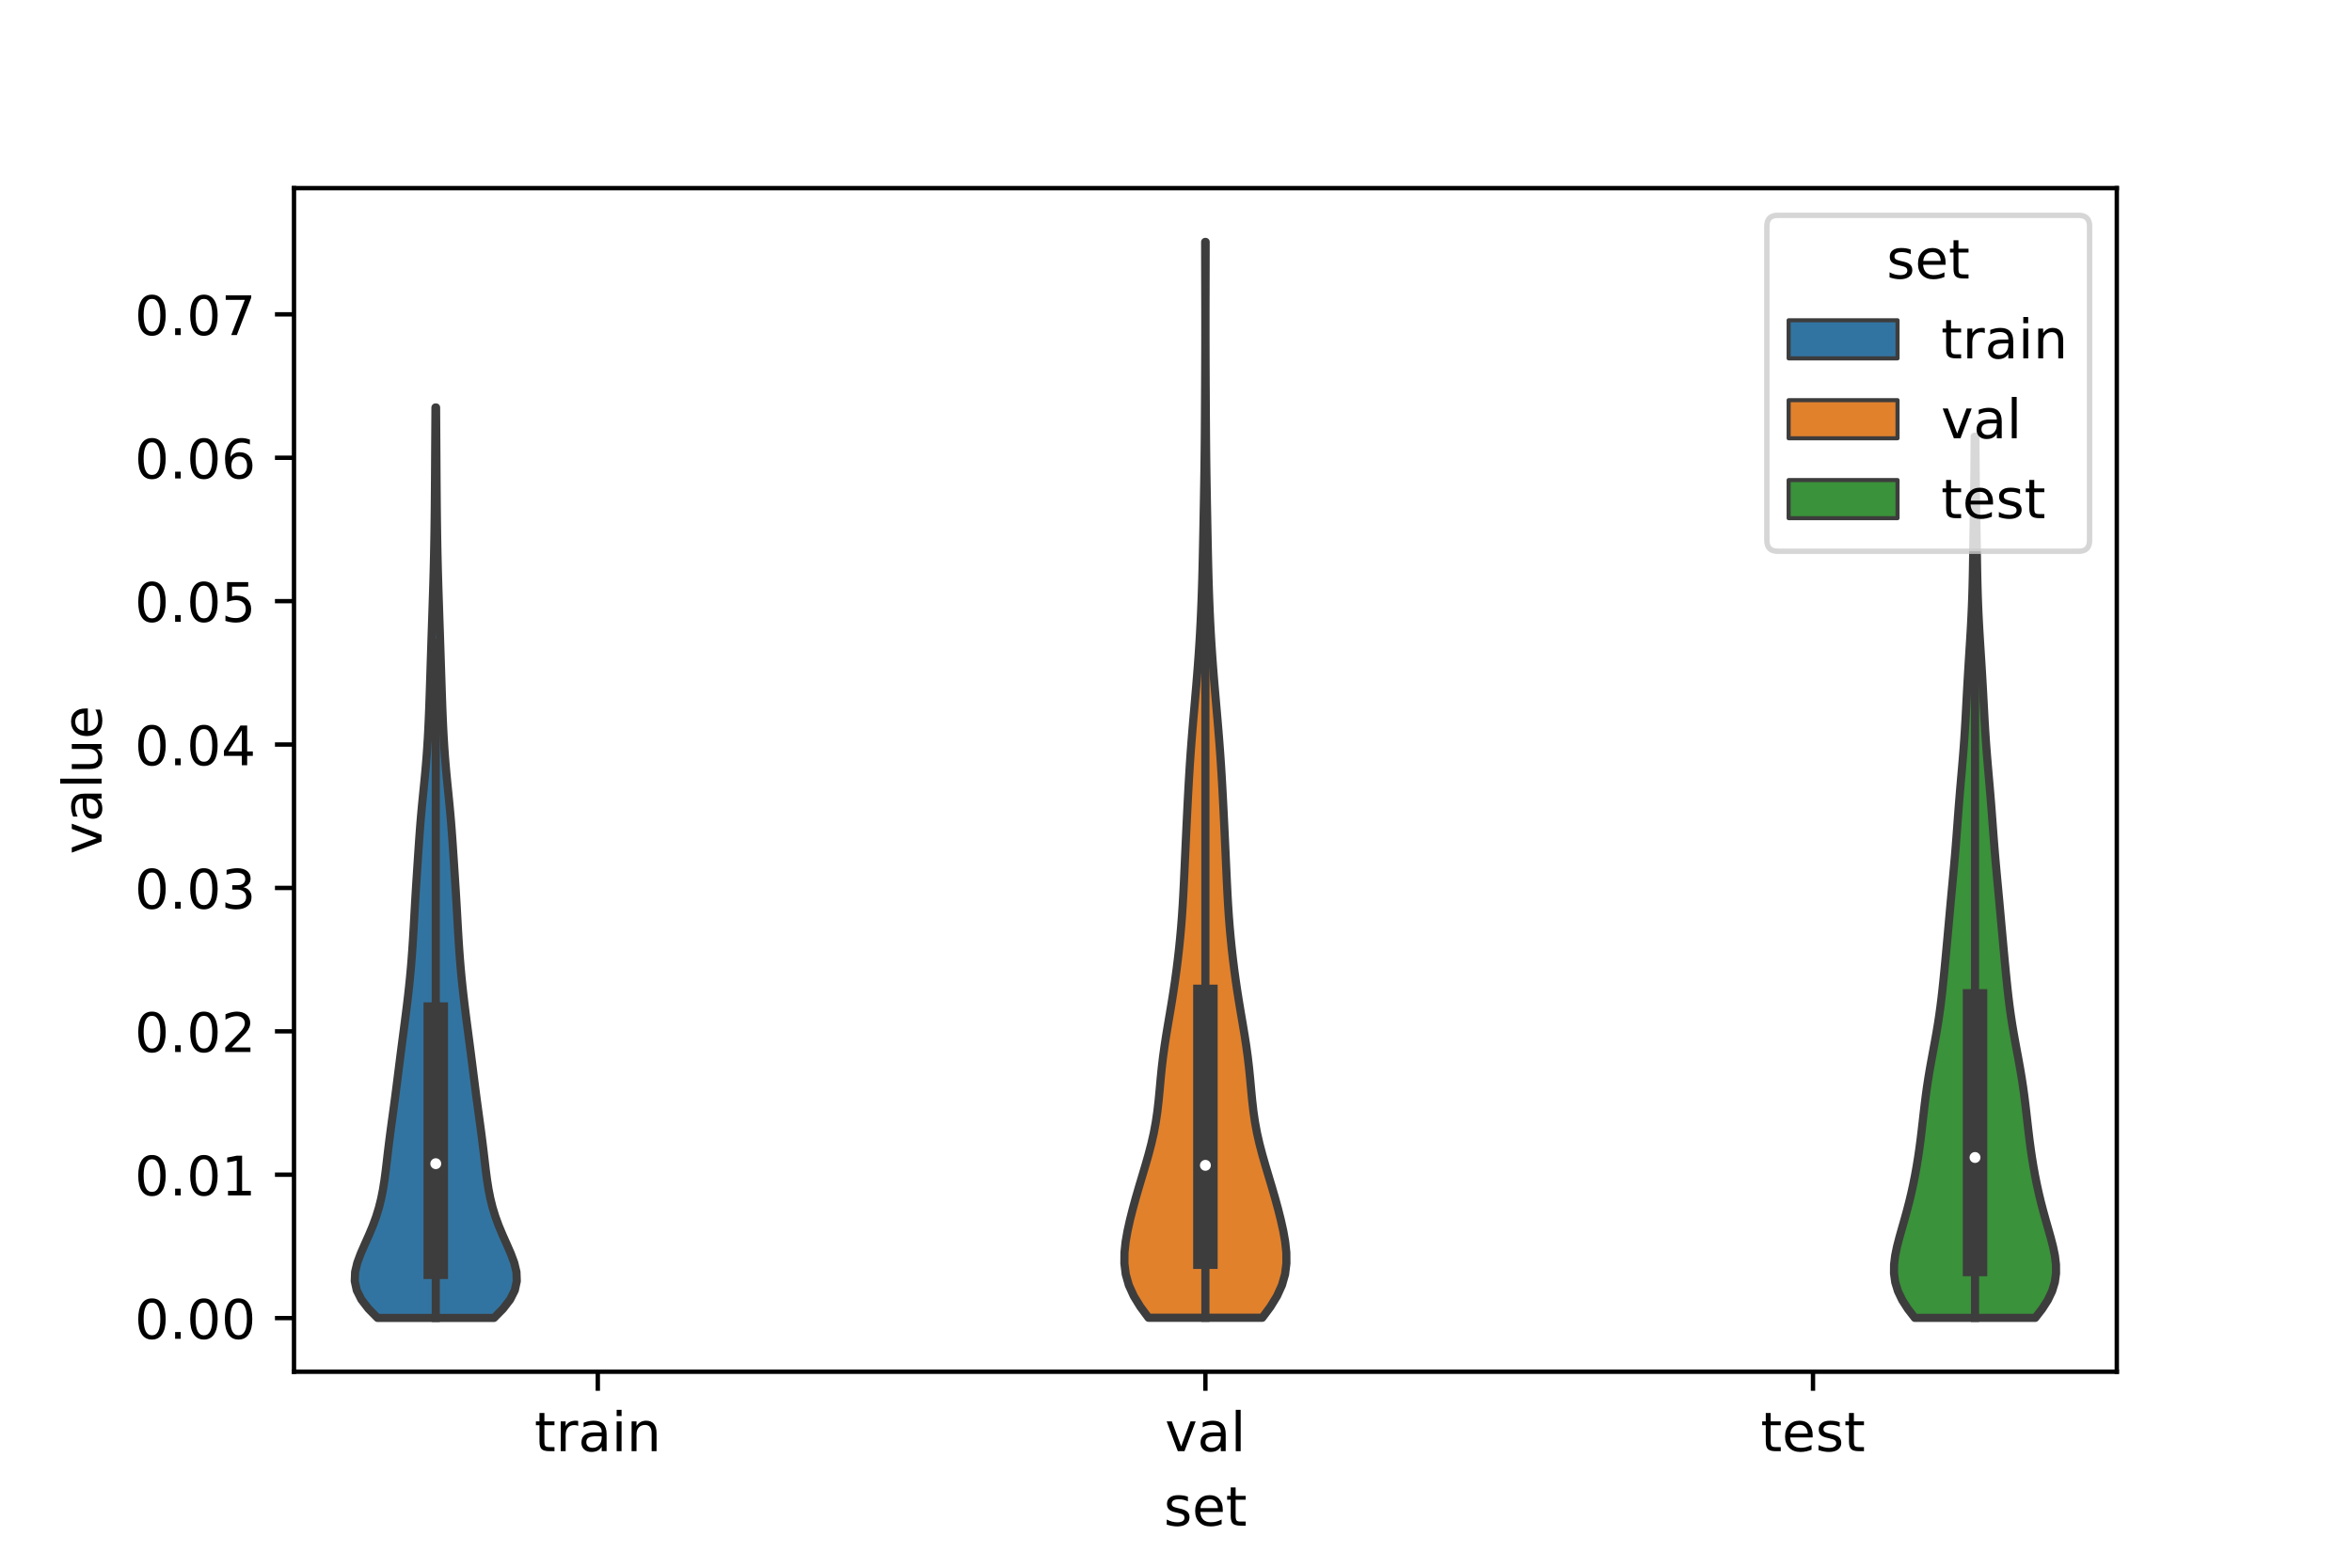 <?xml version="1.0" encoding="utf-8" standalone="no"?>
<!DOCTYPE svg PUBLIC "-//W3C//DTD SVG 1.1//EN"
  "http://www.w3.org/Graphics/SVG/1.1/DTD/svg11.dtd">
<!-- Created with matplotlib (https://matplotlib.org/) -->
<svg height="288pt" version="1.1" viewBox="0 0 432 288" width="432pt" xmlns="http://www.w3.org/2000/svg" xmlns:xlink="http://www.w3.org/1999/xlink">
 <defs>
  <style type="text/css">*{stroke-linecap:butt;stroke-linejoin:round;}</style>
 </defs>
 <g id="figure_1">
  <g id="patch_1">
   <path d="M 0 288 
L 432 288 
L 432 0 
L 0 0 
z
" style="fill:#ffffff;"/>
  </g>
  <g id="axes_1">
   <g id="patch_2">
    <path d="M 54 252 
L 388.8 252 
L 388.8 34.56 
L 54 34.56 
z
" style="fill:#ffffff;"/>
   </g>
   <g id="PolyCollection_1">
    <defs>
     <path d="M 90.737 -45.884 
L 69.343 -45.884 
L 67.68 -47.573 
L 66.377 -49.263 
L 65.529 -50.952 
L 65.16 -52.642 
L 65.225 -54.331 
L 65.629 -56.021 
L 66.257 -57.71 
L 66.996 -59.4 
L 67.753 -61.089 
L 68.461 -62.779 
L 69.082 -64.468 
L 69.601 -66.158 
L 70.02 -67.847 
L 70.353 -69.537 
L 70.619 -71.226 
L 70.842 -72.916 
L 71.043 -74.605 
L 71.24 -76.295 
L 71.445 -77.984 
L 71.661 -79.674 
L 71.887 -81.363 
L 72.118 -83.053 
L 72.348 -84.742 
L 72.574 -86.432 
L 72.793 -88.121 
L 73.008 -89.811 
L 73.221 -91.5 
L 73.435 -93.19 
L 73.651 -94.88 
L 73.871 -96.569 
L 74.092 -98.259 
L 74.313 -99.948 
L 74.53 -101.638 
L 74.742 -103.327 
L 74.943 -105.017 
L 75.131 -106.706 
L 75.304 -108.396 
L 75.46 -110.085 
L 75.6 -111.775 
L 75.725 -113.464 
L 75.837 -115.154 
L 75.939 -116.843 
L 76.035 -118.533 
L 76.129 -120.222 
L 76.225 -121.912 
L 76.326 -123.601 
L 76.431 -125.291 
L 76.541 -126.98 
L 76.652 -128.67 
L 76.764 -130.359 
L 76.877 -132.049 
L 76.992 -133.738 
L 77.115 -135.428 
L 77.248 -137.117 
L 77.395 -138.807 
L 77.554 -140.496 
L 77.722 -142.186 
L 77.892 -143.875 
L 78.056 -145.565 
L 78.21 -147.254 
L 78.348 -148.944 
L 78.47 -150.633 
L 78.575 -152.323 
L 78.666 -154.012 
L 78.745 -155.702 
L 78.815 -157.392 
L 78.877 -159.081 
L 78.935 -160.771 
L 78.991 -162.46 
L 79.046 -164.15 
L 79.1 -165.839 
L 79.154 -167.529 
L 79.209 -169.218 
L 79.264 -170.908 
L 79.32 -172.597 
L 79.377 -174.287 
L 79.433 -175.976 
L 79.489 -177.666 
L 79.544 -179.355 
L 79.596 -181.045 
L 79.644 -182.734 
L 79.687 -184.424 
L 79.726 -186.113 
L 79.759 -187.803 
L 79.789 -189.492 
L 79.814 -191.182 
L 79.836 -192.871 
L 79.855 -194.561 
L 79.871 -196.25 
L 79.885 -197.94 
L 79.898 -199.629 
L 79.909 -201.319 
L 79.92 -203.008 
L 79.93 -204.698 
L 79.941 -206.387 
L 79.952 -208.077 
L 79.963 -209.766 
L 79.974 -211.456 
L 79.985 -213.145 
L 80.095 -213.145 
L 80.095 -213.145 
L 80.106 -211.456 
L 80.117 -209.766 
L 80.128 -208.077 
L 80.139 -206.387 
L 80.15 -204.698 
L 80.16 -203.008 
L 80.171 -201.319 
L 80.182 -199.629 
L 80.195 -197.94 
L 80.209 -196.25 
L 80.225 -194.561 
L 80.244 -192.871 
L 80.266 -191.182 
L 80.291 -189.492 
L 80.321 -187.803 
L 80.354 -186.113 
L 80.393 -184.424 
L 80.436 -182.734 
L 80.484 -181.045 
L 80.536 -179.355 
L 80.591 -177.666 
L 80.647 -175.976 
L 80.703 -174.287 
L 80.76 -172.597 
L 80.816 -170.908 
L 80.871 -169.218 
L 80.926 -167.529 
L 80.98 -165.839 
L 81.034 -164.15 
L 81.089 -162.46 
L 81.145 -160.771 
L 81.203 -159.081 
L 81.265 -157.392 
L 81.335 -155.702 
L 81.414 -154.012 
L 81.505 -152.323 
L 81.61 -150.633 
L 81.732 -148.944 
L 81.87 -147.254 
L 82.024 -145.565 
L 82.188 -143.875 
L 82.358 -142.186 
L 82.526 -140.496 
L 82.685 -138.807 
L 82.832 -137.117 
L 82.965 -135.428 
L 83.088 -133.738 
L 83.203 -132.049 
L 83.316 -130.359 
L 83.428 -128.67 
L 83.539 -126.98 
L 83.649 -125.291 
L 83.754 -123.601 
L 83.855 -121.912 
L 83.951 -120.222 
L 84.045 -118.533 
L 84.141 -116.843 
L 84.243 -115.154 
L 84.355 -113.464 
L 84.48 -111.775 
L 84.62 -110.085 
L 84.776 -108.396 
L 84.949 -106.706 
L 85.137 -105.017 
L 85.338 -103.327 
L 85.55 -101.638 
L 85.767 -99.948 
L 85.988 -98.259 
L 86.209 -96.569 
L 86.429 -94.88 
L 86.645 -93.19 
L 86.859 -91.5 
L 87.072 -89.811 
L 87.287 -88.121 
L 87.506 -86.432 
L 87.732 -84.742 
L 87.962 -83.053 
L 88.193 -81.363 
L 88.419 -79.674 
L 88.635 -77.984 
L 88.84 -76.295 
L 89.037 -74.605 
L 89.238 -72.916 
L 89.461 -71.226 
L 89.727 -69.537 
L 90.06 -67.847 
L 90.479 -66.158 
L 90.998 -64.468 
L 91.619 -62.779 
L 92.327 -61.089 
L 93.084 -59.4 
L 93.823 -57.71 
L 94.451 -56.021 
L 94.855 -54.331 
L 94.92 -52.642 
L 94.551 -50.952 
L 93.703 -49.263 
L 92.4 -47.573 
L 90.737 -45.884 
z
" id="ma754e8b566" style="stroke:#3d3d3d;stroke-width:1.5;"/>
    </defs>
    <g clip-path="url(#p7ff420b1b5)">
     <use style="fill:#3274a1;stroke:#3d3d3d;stroke-width:1.5;" x="0" xlink:href="#ma754e8b566" y="288"/>
    </g>
   </g>
   <g id="PolyCollection_2">
    <defs>
     <path d="M 231.845 -45.912 
L 210.955 -45.912 
L 209.47 -47.908 
L 208.244 -49.904 
L 207.337 -51.901 
L 206.77 -53.897 
L 206.52 -55.894 
L 206.534 -57.89 
L 206.748 -59.886 
L 207.1 -61.883 
L 207.544 -63.879 
L 208.047 -65.876 
L 208.594 -67.872 
L 209.172 -69.868 
L 209.769 -71.865 
L 210.366 -73.861 
L 210.939 -75.858 
L 211.464 -77.854 
L 211.918 -79.851 
L 212.289 -81.847 
L 212.581 -83.843 
L 212.81 -85.84 
L 213.001 -87.836 
L 213.183 -89.833 
L 213.383 -91.829 
L 213.617 -93.825 
L 213.891 -95.822 
L 214.2 -97.818 
L 214.532 -99.815 
L 214.872 -101.811 
L 215.205 -103.808 
L 215.522 -105.804 
L 215.818 -107.8 
L 216.091 -109.797 
L 216.34 -111.793 
L 216.566 -113.79 
L 216.768 -115.786 
L 216.947 -117.782 
L 217.101 -119.779 
L 217.233 -121.775 
L 217.346 -123.772 
L 217.447 -125.768 
L 217.54 -127.764 
L 217.63 -129.761 
L 217.721 -131.757 
L 217.813 -133.754 
L 217.908 -135.75 
L 218.004 -137.747 
L 218.103 -139.743 
L 218.206 -141.739 
L 218.314 -143.736 
L 218.43 -145.732 
L 218.556 -147.729 
L 218.694 -149.725 
L 218.844 -151.721 
L 219.003 -153.718 
L 219.171 -155.714 
L 219.345 -157.711 
L 219.519 -159.707 
L 219.691 -161.703 
L 219.857 -163.7 
L 220.015 -165.696 
L 220.161 -167.693 
L 220.294 -169.689 
L 220.413 -171.686 
L 220.519 -173.682 
L 220.612 -175.678 
L 220.694 -177.675 
L 220.764 -179.671 
L 220.826 -181.668 
L 220.879 -183.664 
L 220.926 -185.66 
L 220.969 -187.657 
L 221.009 -189.653 
L 221.048 -191.65 
L 221.085 -193.646 
L 221.123 -195.642 
L 221.158 -197.639 
L 221.192 -199.635 
L 221.223 -201.632 
L 221.249 -203.628 
L 221.271 -205.625 
L 221.29 -207.621 
L 221.305 -209.617 
L 221.319 -211.614 
L 221.33 -213.61 
L 221.341 -215.607 
L 221.352 -217.603 
L 221.361 -219.599 
L 221.369 -221.596 
L 221.376 -223.592 
L 221.38 -225.589 
L 221.382 -227.585 
L 221.382 -229.581 
L 221.38 -231.578 
L 221.376 -233.574 
L 221.371 -235.571 
L 221.365 -237.567 
L 221.361 -239.564 
L 221.358 -241.56 
L 221.356 -243.556 
L 221.444 -243.556 
L 221.444 -243.556 
L 221.442 -241.56 
L 221.439 -239.564 
L 221.435 -237.567 
L 221.429 -235.571 
L 221.424 -233.574 
L 221.42 -231.578 
L 221.418 -229.581 
L 221.418 -227.585 
L 221.42 -225.589 
L 221.424 -223.592 
L 221.431 -221.596 
L 221.439 -219.599 
L 221.448 -217.603 
L 221.459 -215.607 
L 221.47 -213.61 
L 221.481 -211.614 
L 221.495 -209.617 
L 221.51 -207.621 
L 221.529 -205.625 
L 221.551 -203.628 
L 221.577 -201.632 
L 221.608 -199.635 
L 221.642 -197.639 
L 221.677 -195.642 
L 221.715 -193.646 
L 221.752 -191.65 
L 221.791 -189.653 
L 221.831 -187.657 
L 221.874 -185.66 
L 221.921 -183.664 
L 221.974 -181.668 
L 222.036 -179.671 
L 222.106 -177.675 
L 222.188 -175.678 
L 222.281 -173.682 
L 222.387 -171.686 
L 222.506 -169.689 
L 222.639 -167.693 
L 222.785 -165.696 
L 222.943 -163.7 
L 223.109 -161.703 
L 223.281 -159.707 
L 223.455 -157.711 
L 223.629 -155.714 
L 223.797 -153.718 
L 223.956 -151.721 
L 224.106 -149.725 
L 224.244 -147.729 
L 224.37 -145.732 
L 224.486 -143.736 
L 224.594 -141.739 
L 224.697 -139.743 
L 224.796 -137.747 
L 224.892 -135.75 
L 224.987 -133.754 
L 225.079 -131.757 
L 225.17 -129.761 
L 225.26 -127.764 
L 225.353 -125.768 
L 225.454 -123.772 
L 225.567 -121.775 
L 225.699 -119.779 
L 225.853 -117.782 
L 226.032 -115.786 
L 226.234 -113.79 
L 226.46 -111.793 
L 226.709 -109.797 
L 226.982 -107.8 
L 227.278 -105.804 
L 227.595 -103.808 
L 227.928 -101.811 
L 228.268 -99.815 
L 228.6 -97.818 
L 228.909 -95.822 
L 229.183 -93.825 
L 229.417 -91.829 
L 229.617 -89.833 
L 229.799 -87.836 
L 229.99 -85.84 
L 230.219 -83.843 
L 230.511 -81.847 
L 230.882 -79.851 
L 231.336 -77.854 
L 231.861 -75.858 
L 232.434 -73.861 
L 233.031 -71.865 
L 233.628 -69.868 
L 234.206 -67.872 
L 234.753 -65.876 
L 235.256 -63.879 
L 235.7 -61.883 
L 236.052 -59.886 
L 236.266 -57.89 
L 236.28 -55.894 
L 236.03 -53.897 
L 235.463 -51.901 
L 234.556 -49.904 
L 233.33 -47.908 
L 231.845 -45.912 
z
" id="m3029d3cb4f" style="stroke:#3d3d3d;stroke-width:1.5;"/>
    </defs>
    <g clip-path="url(#p7ff420b1b5)">
     <use style="fill:#e1812c;stroke:#3d3d3d;stroke-width:1.5;" x="0" xlink:href="#m3029d3cb4f" y="288"/>
    </g>
   </g>
   <g id="PolyCollection_3">
    <defs>
     <path d="M 373.816 -45.894 
L 351.704 -45.894 
L 350.435 -47.529 
L 349.386 -49.164 
L 348.605 -50.799 
L 348.106 -52.435 
L 347.88 -54.07 
L 347.892 -55.705 
L 348.094 -57.341 
L 348.431 -58.976 
L 348.852 -60.611 
L 349.312 -62.246 
L 349.78 -63.882 
L 350.232 -65.517 
L 350.658 -67.152 
L 351.05 -68.787 
L 351.409 -70.423 
L 351.736 -72.058 
L 352.031 -73.693 
L 352.296 -75.329 
L 352.536 -76.964 
L 352.753 -78.599 
L 352.951 -80.234 
L 353.139 -81.87 
L 353.325 -83.505 
L 353.516 -85.14 
L 353.722 -86.775 
L 353.949 -88.411 
L 354.201 -90.046 
L 354.475 -91.681 
L 354.769 -93.317 
L 355.072 -94.952 
L 355.374 -96.587 
L 355.666 -98.222 
L 355.939 -99.858 
L 356.188 -101.493 
L 356.413 -103.128 
L 356.615 -104.763 
L 356.798 -106.399 
L 356.969 -108.034 
L 357.132 -109.669 
L 357.289 -111.305 
L 357.443 -112.94 
L 357.594 -114.575 
L 357.743 -116.21 
L 357.891 -117.846 
L 358.038 -119.481 
L 358.186 -121.116 
L 358.335 -122.752 
L 358.487 -124.387 
L 358.64 -126.022 
L 358.792 -127.657 
L 358.94 -129.293 
L 359.083 -130.928 
L 359.219 -132.563 
L 359.347 -134.198 
L 359.47 -135.834 
L 359.591 -137.469 
L 359.714 -139.104 
L 359.842 -140.74 
L 359.976 -142.375 
L 360.116 -144.01 
L 360.259 -145.645 
L 360.401 -147.281 
L 360.539 -148.916 
L 360.668 -150.551 
L 360.786 -152.186 
L 360.893 -153.822 
L 360.99 -155.457 
L 361.08 -157.092 
L 361.167 -158.728 
L 361.254 -160.363 
L 361.344 -161.998 
L 361.438 -163.633 
L 361.536 -165.269 
L 361.638 -166.904 
L 361.742 -168.539 
L 361.845 -170.174 
L 361.944 -171.81 
L 362.036 -173.445 
L 362.118 -175.08 
L 362.189 -176.716 
L 362.25 -178.351 
L 362.299 -179.986 
L 362.339 -181.621 
L 362.373 -183.257 
L 362.401 -184.892 
L 362.427 -186.527 
L 362.452 -188.162 
L 362.477 -189.798 
L 362.503 -191.433 
L 362.529 -193.068 
L 362.556 -194.704 
L 362.581 -196.339 
L 362.604 -197.974 
L 362.625 -199.609 
L 362.643 -201.245 
L 362.659 -202.88 
L 362.672 -204.515 
L 362.683 -206.15 
L 362.692 -207.786 
L 362.828 -207.786 
L 362.828 -207.786 
L 362.837 -206.15 
L 362.848 -204.515 
L 362.861 -202.88 
L 362.877 -201.245 
L 362.895 -199.609 
L 362.916 -197.974 
L 362.939 -196.339 
L 362.964 -194.704 
L 362.991 -193.068 
L 363.017 -191.433 
L 363.043 -189.798 
L 363.068 -188.162 
L 363.093 -186.527 
L 363.119 -184.892 
L 363.147 -183.257 
L 363.181 -181.621 
L 363.221 -179.986 
L 363.27 -178.351 
L 363.331 -176.716 
L 363.402 -175.08 
L 363.484 -173.445 
L 363.576 -171.81 
L 363.675 -170.174 
L 363.778 -168.539 
L 363.882 -166.904 
L 363.984 -165.269 
L 364.082 -163.633 
L 364.176 -161.998 
L 364.266 -160.363 
L 364.353 -158.728 
L 364.44 -157.092 
L 364.53 -155.457 
L 364.627 -153.822 
L 364.734 -152.186 
L 364.852 -150.551 
L 364.981 -148.916 
L 365.119 -147.281 
L 365.261 -145.645 
L 365.404 -144.01 
L 365.544 -142.375 
L 365.678 -140.74 
L 365.806 -139.104 
L 365.929 -137.469 
L 366.05 -135.834 
L 366.173 -134.198 
L 366.301 -132.563 
L 366.437 -130.928 
L 366.58 -129.293 
L 366.728 -127.657 
L 366.88 -126.022 
L 367.033 -124.387 
L 367.185 -122.752 
L 367.334 -121.116 
L 367.482 -119.481 
L 367.629 -117.846 
L 367.777 -116.21 
L 367.926 -114.575 
L 368.077 -112.94 
L 368.231 -111.305 
L 368.388 -109.669 
L 368.551 -108.034 
L 368.722 -106.399 
L 368.905 -104.763 
L 369.107 -103.128 
L 369.332 -101.493 
L 369.581 -99.858 
L 369.854 -98.222 
L 370.146 -96.587 
L 370.448 -94.952 
L 370.751 -93.317 
L 371.045 -91.681 
L 371.319 -90.046 
L 371.571 -88.411 
L 371.798 -86.775 
L 372.004 -85.14 
L 372.195 -83.505 
L 372.381 -81.87 
L 372.569 -80.234 
L 372.767 -78.599 
L 372.984 -76.964 
L 373.224 -75.329 
L 373.489 -73.693 
L 373.784 -72.058 
L 374.111 -70.423 
L 374.47 -68.787 
L 374.862 -67.152 
L 375.288 -65.517 
L 375.74 -63.882 
L 376.208 -62.246 
L 376.668 -60.611 
L 377.089 -58.976 
L 377.426 -57.341 
L 377.628 -55.705 
L 377.64 -54.07 
L 377.414 -52.435 
L 376.915 -50.799 
L 376.134 -49.164 
L 375.085 -47.529 
L 373.816 -45.894 
z
" id="m0da27145a2" style="stroke:#3d3d3d;stroke-width:1.5;"/>
    </defs>
    <g clip-path="url(#p7ff420b1b5)">
     <use style="fill:#3a923a;stroke:#3d3d3d;stroke-width:1.5;" x="0" xlink:href="#m0da27145a2" y="288"/>
    </g>
   </g>
   <g id="patch_3">
    <path clip-path="url(#p7ff420b1b5)" d="M 109.8 242.147 
L 109.8 242.147 
L 109.8 242.147 
L 109.8 242.147 
z
" style="fill:#3274a1;stroke:#3d3d3d;stroke-linejoin:miter;stroke-width:0.75;"/>
   </g>
   <g id="patch_4">
    <path clip-path="url(#p7ff420b1b5)" d="M 109.8 242.147 
L 109.8 242.147 
L 109.8 242.147 
L 109.8 242.147 
z
" style="fill:#e1812c;stroke:#3d3d3d;stroke-linejoin:miter;stroke-width:0.75;"/>
   </g>
   <g id="patch_5">
    <path clip-path="url(#p7ff420b1b5)" d="M 109.8 242.147 
L 109.8 242.147 
L 109.8 242.147 
L 109.8 242.147 
z
" style="fill:#3a923a;stroke:#3d3d3d;stroke-linejoin:miter;stroke-width:0.75;"/>
   </g>
   <g id="matplotlib.axis_1">
    <g id="xtick_1">
     <g id="line2d_1">
      <defs>
       <path d="M 0 0 
L 0 3.5 
" id="m6a8c965031" style="stroke:#000000;stroke-width:0.8;"/>
      </defs>
      <g>
       <use style="stroke:#000000;stroke-width:0.8;" x="109.8" xlink:href="#m6a8c965031" y="252"/>
      </g>
     </g>
     <g id="text_1">
      <!-- train -->
      <g transform="translate(98.162 266.598)scale(0.1 -0.1)">
       <defs>
        <path d="M 18.312 70.219 
L 18.312 54.688 
L 36.812 54.688 
L 36.812 47.703 
L 18.312 47.703 
L 18.312 18.016 
Q 18.312 11.328 20.141 9.422 
Q 21.969 7.516 27.594 7.516 
L 36.812 7.516 
L 36.812 0 
L 27.594 0 
Q 17.188 0 13.234 3.875 
Q 9.281 7.766 9.281 18.016 
L 9.281 47.703 
L 2.688 47.703 
L 2.688 54.688 
L 9.281 54.688 
L 9.281 70.219 
z
" id="DejaVuSans-116"/>
        <path d="M 41.109 46.297 
Q 39.594 47.172 37.812 47.578 
Q 36.031 48 33.891 48 
Q 26.266 48 22.188 43.047 
Q 18.109 38.094 18.109 28.812 
L 18.109 0 
L 9.078 0 
L 9.078 54.688 
L 18.109 54.688 
L 18.109 46.188 
Q 20.953 51.172 25.484 53.578 
Q 30.031 56 36.531 56 
Q 37.453 56 38.578 55.875 
Q 39.703 55.766 41.062 55.516 
z
" id="DejaVuSans-114"/>
        <path d="M 34.281 27.484 
Q 23.391 27.484 19.188 25 
Q 14.984 22.516 14.984 16.5 
Q 14.984 11.719 18.141 8.906 
Q 21.297 6.109 26.703 6.109 
Q 34.188 6.109 38.703 11.406 
Q 43.219 16.703 43.219 25.484 
L 43.219 27.484 
z
M 52.203 31.203 
L 52.203 0 
L 43.219 0 
L 43.219 8.297 
Q 40.141 3.328 35.547 0.953 
Q 30.953 -1.422 24.312 -1.422 
Q 15.922 -1.422 10.953 3.297 
Q 6 8.016 6 15.922 
Q 6 25.141 12.172 29.828 
Q 18.359 34.516 30.609 34.516 
L 43.219 34.516 
L 43.219 35.406 
Q 43.219 41.609 39.141 45 
Q 35.062 48.391 27.688 48.391 
Q 23 48.391 18.547 47.266 
Q 14.109 46.141 10.016 43.891 
L 10.016 52.203 
Q 14.938 54.109 19.578 55.047 
Q 24.219 56 28.609 56 
Q 40.484 56 46.344 49.844 
Q 52.203 43.703 52.203 31.203 
z
" id="DejaVuSans-97"/>
        <path d="M 9.422 54.688 
L 18.406 54.688 
L 18.406 0 
L 9.422 0 
z
M 9.422 75.984 
L 18.406 75.984 
L 18.406 64.594 
L 9.422 64.594 
z
" id="DejaVuSans-105"/>
        <path d="M 54.891 33.016 
L 54.891 0 
L 45.906 0 
L 45.906 32.719 
Q 45.906 40.484 42.875 44.328 
Q 39.844 48.188 33.797 48.188 
Q 26.516 48.188 22.312 43.547 
Q 18.109 38.922 18.109 30.906 
L 18.109 0 
L 9.078 0 
L 9.078 54.688 
L 18.109 54.688 
L 18.109 46.188 
Q 21.344 51.125 25.703 53.562 
Q 30.078 56 35.797 56 
Q 45.219 56 50.047 50.172 
Q 54.891 44.344 54.891 33.016 
z
" id="DejaVuSans-110"/>
       </defs>
       <use xlink:href="#DejaVuSans-116"/>
       <use x="39.209" xlink:href="#DejaVuSans-114"/>
       <use x="80.322" xlink:href="#DejaVuSans-97"/>
       <use x="141.602" xlink:href="#DejaVuSans-105"/>
       <use x="169.385" xlink:href="#DejaVuSans-110"/>
      </g>
     </g>
    </g>
    <g id="xtick_2">
     <g id="line2d_2">
      <g>
       <use style="stroke:#000000;stroke-width:0.8;" x="221.4" xlink:href="#m6a8c965031" y="252"/>
      </g>
     </g>
     <g id="text_2">
      <!-- val -->
      <g transform="translate(213.988 266.598)scale(0.1 -0.1)">
       <defs>
        <path d="M 2.984 54.688 
L 12.5 54.688 
L 29.594 8.797 
L 46.688 54.688 
L 56.203 54.688 
L 35.688 0 
L 23.484 0 
z
" id="DejaVuSans-118"/>
        <path d="M 9.422 75.984 
L 18.406 75.984 
L 18.406 0 
L 9.422 0 
z
" id="DejaVuSans-108"/>
       </defs>
       <use xlink:href="#DejaVuSans-118"/>
       <use x="59.18" xlink:href="#DejaVuSans-97"/>
       <use x="120.459" xlink:href="#DejaVuSans-108"/>
      </g>
     </g>
    </g>
    <g id="xtick_3">
     <g id="line2d_3">
      <g>
       <use style="stroke:#000000;stroke-width:0.8;" x="333" xlink:href="#m6a8c965031" y="252"/>
      </g>
     </g>
     <g id="text_3">
      <!-- test -->
      <g transform="translate(323.398 266.598)scale(0.1 -0.1)">
       <defs>
        <path d="M 56.203 29.594 
L 56.203 25.203 
L 14.891 25.203 
Q 15.484 15.922 20.484 11.062 
Q 25.484 6.203 34.422 6.203 
Q 39.594 6.203 44.453 7.469 
Q 49.312 8.734 54.109 11.281 
L 54.109 2.781 
Q 49.266 0.734 44.188 -0.344 
Q 39.109 -1.422 33.891 -1.422 
Q 20.797 -1.422 13.156 6.188 
Q 5.516 13.812 5.516 26.812 
Q 5.516 40.234 12.766 48.109 
Q 20.016 56 32.328 56 
Q 43.359 56 49.781 48.891 
Q 56.203 41.797 56.203 29.594 
z
M 47.219 32.234 
Q 47.125 39.594 43.094 43.984 
Q 39.062 48.391 32.422 48.391 
Q 24.906 48.391 20.391 44.141 
Q 15.875 39.891 15.188 32.172 
z
" id="DejaVuSans-101"/>
        <path d="M 44.281 53.078 
L 44.281 44.578 
Q 40.484 46.531 36.375 47.5 
Q 32.281 48.484 27.875 48.484 
Q 21.188 48.484 17.844 46.438 
Q 14.5 44.391 14.5 40.281 
Q 14.5 37.156 16.891 35.375 
Q 19.281 33.594 26.516 31.984 
L 29.594 31.297 
Q 39.156 29.25 43.188 25.516 
Q 47.219 21.781 47.219 15.094 
Q 47.219 7.469 41.188 3.016 
Q 35.156 -1.422 24.609 -1.422 
Q 20.219 -1.422 15.453 -0.562 
Q 10.688 0.297 5.422 2 
L 5.422 11.281 
Q 10.406 8.688 15.234 7.391 
Q 20.062 6.109 24.812 6.109 
Q 31.156 6.109 34.562 8.281 
Q 37.984 10.453 37.984 14.406 
Q 37.984 18.062 35.516 20.016 
Q 33.062 21.969 24.703 23.781 
L 21.578 24.516 
Q 13.234 26.266 9.516 29.906 
Q 5.812 33.547 5.812 39.891 
Q 5.812 47.609 11.281 51.797 
Q 16.75 56 26.812 56 
Q 31.781 56 36.172 55.266 
Q 40.578 54.547 44.281 53.078 
z
" id="DejaVuSans-115"/>
       </defs>
       <use xlink:href="#DejaVuSans-116"/>
       <use x="39.209" xlink:href="#DejaVuSans-101"/>
       <use x="100.732" xlink:href="#DejaVuSans-115"/>
       <use x="152.832" xlink:href="#DejaVuSans-116"/>
      </g>
     </g>
    </g>
    <g id="text_4">
     <!-- set -->
     <g transform="translate(213.759 280.277)scale(0.1 -0.1)">
      <use xlink:href="#DejaVuSans-115"/>
      <use x="52.1" xlink:href="#DejaVuSans-101"/>
      <use x="113.623" xlink:href="#DejaVuSans-116"/>
     </g>
    </g>
   </g>
   <g id="matplotlib.axis_2">
    <g id="ytick_1">
     <g id="line2d_4">
      <defs>
       <path d="M 0 0 
L -3.5 0 
" id="m80cf0c4567" style="stroke:#000000;stroke-width:0.8;"/>
      </defs>
      <g>
       <use style="stroke:#000000;stroke-width:0.8;" x="54" xlink:href="#m80cf0c4567" y="242.147"/>
      </g>
     </g>
     <g id="text_5">
      <!-- 0.00 -->
      <g transform="translate(24.734 245.947)scale(0.1 -0.1)">
       <defs>
        <path d="M 31.781 66.406 
Q 24.172 66.406 20.328 58.906 
Q 16.5 51.422 16.5 36.375 
Q 16.5 21.391 20.328 13.891 
Q 24.172 6.391 31.781 6.391 
Q 39.453 6.391 43.281 13.891 
Q 47.125 21.391 47.125 36.375 
Q 47.125 51.422 43.281 58.906 
Q 39.453 66.406 31.781 66.406 
z
M 31.781 74.219 
Q 44.047 74.219 50.516 64.516 
Q 56.984 54.828 56.984 36.375 
Q 56.984 17.969 50.516 8.266 
Q 44.047 -1.422 31.781 -1.422 
Q 19.531 -1.422 13.062 8.266 
Q 6.594 17.969 6.594 36.375 
Q 6.594 54.828 13.062 64.516 
Q 19.531 74.219 31.781 74.219 
z
" id="DejaVuSans-48"/>
        <path d="M 10.688 12.406 
L 21 12.406 
L 21 0 
L 10.688 0 
z
" id="DejaVuSans-46"/>
       </defs>
       <use xlink:href="#DejaVuSans-48"/>
       <use x="63.623" xlink:href="#DejaVuSans-46"/>
       <use x="95.41" xlink:href="#DejaVuSans-48"/>
       <use x="159.033" xlink:href="#DejaVuSans-48"/>
      </g>
     </g>
    </g>
    <g id="ytick_2">
     <g id="line2d_5">
      <g>
       <use style="stroke:#000000;stroke-width:0.8;" x="54" xlink:href="#m80cf0c4567" y="215.805"/>
      </g>
     </g>
     <g id="text_6">
      <!-- 0.01 -->
      <g transform="translate(24.734 219.604)scale(0.1 -0.1)">
       <defs>
        <path d="M 12.406 8.297 
L 28.516 8.297 
L 28.516 63.922 
L 10.984 60.406 
L 10.984 69.391 
L 28.422 72.906 
L 38.281 72.906 
L 38.281 8.297 
L 54.391 8.297 
L 54.391 0 
L 12.406 0 
z
" id="DejaVuSans-49"/>
       </defs>
       <use xlink:href="#DejaVuSans-48"/>
       <use x="63.623" xlink:href="#DejaVuSans-46"/>
       <use x="95.41" xlink:href="#DejaVuSans-48"/>
       <use x="159.033" xlink:href="#DejaVuSans-49"/>
      </g>
     </g>
    </g>
    <g id="ytick_3">
     <g id="line2d_6">
      <g>
       <use style="stroke:#000000;stroke-width:0.8;" x="54" xlink:href="#m80cf0c4567" y="189.463"/>
      </g>
     </g>
     <g id="text_7">
      <!-- 0.02 -->
      <g transform="translate(24.734 193.262)scale(0.1 -0.1)">
       <defs>
        <path d="M 19.188 8.297 
L 53.609 8.297 
L 53.609 0 
L 7.328 0 
L 7.328 8.297 
Q 12.938 14.109 22.625 23.891 
Q 32.328 33.688 34.812 36.531 
Q 39.547 41.844 41.422 45.531 
Q 43.312 49.219 43.312 52.781 
Q 43.312 58.594 39.234 62.25 
Q 35.156 65.922 28.609 65.922 
Q 23.969 65.922 18.812 64.312 
Q 13.672 62.703 7.812 59.422 
L 7.812 69.391 
Q 13.766 71.781 18.938 73 
Q 24.125 74.219 28.422 74.219 
Q 39.75 74.219 46.484 68.547 
Q 53.219 62.891 53.219 53.422 
Q 53.219 48.922 51.531 44.891 
Q 49.859 40.875 45.406 35.406 
Q 44.188 33.984 37.641 27.219 
Q 31.109 20.453 19.188 8.297 
z
" id="DejaVuSans-50"/>
       </defs>
       <use xlink:href="#DejaVuSans-48"/>
       <use x="63.623" xlink:href="#DejaVuSans-46"/>
       <use x="95.41" xlink:href="#DejaVuSans-48"/>
       <use x="159.033" xlink:href="#DejaVuSans-50"/>
      </g>
     </g>
    </g>
    <g id="ytick_4">
     <g id="line2d_7">
      <g>
       <use style="stroke:#000000;stroke-width:0.8;" x="54" xlink:href="#m80cf0c4567" y="163.121"/>
      </g>
     </g>
     <g id="text_8">
      <!-- 0.03 -->
      <g transform="translate(24.734 166.92)scale(0.1 -0.1)">
       <defs>
        <path d="M 40.578 39.312 
Q 47.656 37.797 51.625 33 
Q 55.609 28.219 55.609 21.188 
Q 55.609 10.406 48.188 4.484 
Q 40.766 -1.422 27.094 -1.422 
Q 22.516 -1.422 17.656 -0.516 
Q 12.797 0.391 7.625 2.203 
L 7.625 11.719 
Q 11.719 9.328 16.594 8.109 
Q 21.484 6.891 26.812 6.891 
Q 36.078 6.891 40.938 10.547 
Q 45.797 14.203 45.797 21.188 
Q 45.797 27.641 41.281 31.266 
Q 36.766 34.906 28.719 34.906 
L 20.219 34.906 
L 20.219 43.016 
L 29.109 43.016 
Q 36.375 43.016 40.234 45.922 
Q 44.094 48.828 44.094 54.297 
Q 44.094 59.906 40.109 62.906 
Q 36.141 65.922 28.719 65.922 
Q 24.656 65.922 20.016 65.031 
Q 15.375 64.156 9.812 62.312 
L 9.812 71.094 
Q 15.438 72.656 20.344 73.438 
Q 25.25 74.219 29.594 74.219 
Q 40.828 74.219 47.359 69.109 
Q 53.906 64.016 53.906 55.328 
Q 53.906 49.266 50.438 45.094 
Q 46.969 40.922 40.578 39.312 
z
" id="DejaVuSans-51"/>
       </defs>
       <use xlink:href="#DejaVuSans-48"/>
       <use x="63.623" xlink:href="#DejaVuSans-46"/>
       <use x="95.41" xlink:href="#DejaVuSans-48"/>
       <use x="159.033" xlink:href="#DejaVuSans-51"/>
      </g>
     </g>
    </g>
    <g id="ytick_5">
     <g id="line2d_8">
      <g>
       <use style="stroke:#000000;stroke-width:0.8;" x="54" xlink:href="#m80cf0c4567" y="136.779"/>
      </g>
     </g>
     <g id="text_9">
      <!-- 0.04 -->
      <g transform="translate(24.734 140.578)scale(0.1 -0.1)">
       <defs>
        <path d="M 37.797 64.312 
L 12.891 25.391 
L 37.797 25.391 
z
M 35.203 72.906 
L 47.609 72.906 
L 47.609 25.391 
L 58.016 25.391 
L 58.016 17.188 
L 47.609 17.188 
L 47.609 0 
L 37.797 0 
L 37.797 17.188 
L 4.891 17.188 
L 4.891 26.703 
z
" id="DejaVuSans-52"/>
       </defs>
       <use xlink:href="#DejaVuSans-48"/>
       <use x="63.623" xlink:href="#DejaVuSans-46"/>
       <use x="95.41" xlink:href="#DejaVuSans-48"/>
       <use x="159.033" xlink:href="#DejaVuSans-52"/>
      </g>
     </g>
    </g>
    <g id="ytick_6">
     <g id="line2d_9">
      <g>
       <use style="stroke:#000000;stroke-width:0.8;" x="54" xlink:href="#m80cf0c4567" y="110.437"/>
      </g>
     </g>
     <g id="text_10">
      <!-- 0.05 -->
      <g transform="translate(24.734 114.236)scale(0.1 -0.1)">
       <defs>
        <path d="M 10.797 72.906 
L 49.516 72.906 
L 49.516 64.594 
L 19.828 64.594 
L 19.828 46.734 
Q 21.969 47.469 24.109 47.828 
Q 26.266 48.188 28.422 48.188 
Q 40.625 48.188 47.75 41.5 
Q 54.891 34.812 54.891 23.391 
Q 54.891 11.625 47.562 5.094 
Q 40.234 -1.422 26.906 -1.422 
Q 22.312 -1.422 17.547 -0.641 
Q 12.797 0.141 7.719 1.703 
L 7.719 11.625 
Q 12.109 9.234 16.797 8.062 
Q 21.484 6.891 26.703 6.891 
Q 35.156 6.891 40.078 11.328 
Q 45.016 15.766 45.016 23.391 
Q 45.016 31 40.078 35.438 
Q 35.156 39.891 26.703 39.891 
Q 22.75 39.891 18.812 39.016 
Q 14.891 38.141 10.797 36.281 
z
" id="DejaVuSans-53"/>
       </defs>
       <use xlink:href="#DejaVuSans-48"/>
       <use x="63.623" xlink:href="#DejaVuSans-46"/>
       <use x="95.41" xlink:href="#DejaVuSans-48"/>
       <use x="159.033" xlink:href="#DejaVuSans-53"/>
      </g>
     </g>
    </g>
    <g id="ytick_7">
     <g id="line2d_10">
      <g>
       <use style="stroke:#000000;stroke-width:0.8;" x="54" xlink:href="#m80cf0c4567" y="84.094"/>
      </g>
     </g>
     <g id="text_11">
      <!-- 0.06 -->
      <g transform="translate(24.734 87.894)scale(0.1 -0.1)">
       <defs>
        <path d="M 33.016 40.375 
Q 26.375 40.375 22.484 35.828 
Q 18.609 31.297 18.609 23.391 
Q 18.609 15.531 22.484 10.953 
Q 26.375 6.391 33.016 6.391 
Q 39.656 6.391 43.531 10.953 
Q 47.406 15.531 47.406 23.391 
Q 47.406 31.297 43.531 35.828 
Q 39.656 40.375 33.016 40.375 
z
M 52.594 71.297 
L 52.594 62.312 
Q 48.875 64.062 45.094 64.984 
Q 41.312 65.922 37.594 65.922 
Q 27.828 65.922 22.672 59.328 
Q 17.531 52.734 16.797 39.406 
Q 19.672 43.656 24.016 45.922 
Q 28.375 48.188 33.594 48.188 
Q 44.578 48.188 50.953 41.516 
Q 57.328 34.859 57.328 23.391 
Q 57.328 12.156 50.688 5.359 
Q 44.047 -1.422 33.016 -1.422 
Q 20.359 -1.422 13.672 8.266 
Q 6.984 17.969 6.984 36.375 
Q 6.984 53.656 15.188 63.938 
Q 23.391 74.219 37.203 74.219 
Q 40.922 74.219 44.703 73.484 
Q 48.484 72.75 52.594 71.297 
z
" id="DejaVuSans-54"/>
       </defs>
       <use xlink:href="#DejaVuSans-48"/>
       <use x="63.623" xlink:href="#DejaVuSans-46"/>
       <use x="95.41" xlink:href="#DejaVuSans-48"/>
       <use x="159.033" xlink:href="#DejaVuSans-54"/>
      </g>
     </g>
    </g>
    <g id="ytick_8">
     <g id="line2d_11">
      <g>
       <use style="stroke:#000000;stroke-width:0.8;" x="54" xlink:href="#m80cf0c4567" y="57.752"/>
      </g>
     </g>
     <g id="text_12">
      <!-- 0.07 -->
      <g transform="translate(24.734 61.552)scale(0.1 -0.1)">
       <defs>
        <path d="M 8.203 72.906 
L 55.078 72.906 
L 55.078 68.703 
L 28.609 0 
L 18.312 0 
L 43.219 64.594 
L 8.203 64.594 
z
" id="DejaVuSans-55"/>
       </defs>
       <use xlink:href="#DejaVuSans-48"/>
       <use x="63.623" xlink:href="#DejaVuSans-46"/>
       <use x="95.41" xlink:href="#DejaVuSans-48"/>
       <use x="159.033" xlink:href="#DejaVuSans-55"/>
      </g>
     </g>
    </g>
    <g id="text_13">
     <!-- value -->
     <g transform="translate(18.655 156.938)rotate(-90)scale(0.1 -0.1)">
      <defs>
       <path d="M 8.5 21.578 
L 8.5 54.688 
L 17.484 54.688 
L 17.484 21.922 
Q 17.484 14.156 20.5 10.266 
Q 23.531 6.391 29.594 6.391 
Q 36.859 6.391 41.078 11.031 
Q 45.312 15.672 45.312 23.688 
L 45.312 54.688 
L 54.297 54.688 
L 54.297 0 
L 45.312 0 
L 45.312 8.406 
Q 42.047 3.422 37.719 1 
Q 33.406 -1.422 27.688 -1.422 
Q 18.266 -1.422 13.375 4.438 
Q 8.5 10.297 8.5 21.578 
z
M 31.109 56 
z
" id="DejaVuSans-117"/>
      </defs>
      <use xlink:href="#DejaVuSans-118"/>
      <use x="59.18" xlink:href="#DejaVuSans-97"/>
      <use x="120.459" xlink:href="#DejaVuSans-108"/>
      <use x="148.242" xlink:href="#DejaVuSans-117"/>
      <use x="211.621" xlink:href="#DejaVuSans-101"/>
     </g>
    </g>
   </g>
   <g id="line2d_12">
    <path clip-path="url(#p7ff420b1b5)" d="M 80.04 242.116 
L 80.04 118.06 
" style="fill:none;stroke:#3d3d3d;stroke-linecap:square;stroke-width:1.5;"/>
   </g>
   <g id="line2d_13">
    <path clip-path="url(#p7ff420b1b5)" d="M 80.04 232.725 
L 80.04 186.39 
" style="fill:none;stroke:#3d3d3d;stroke-linecap:square;stroke-width:4.5;"/>
   </g>
   <g id="line2d_14">
    <path clip-path="url(#p7ff420b1b5)" d="M 221.4 242.088 
L 221.4 112.26 
" style="fill:none;stroke:#3d3d3d;stroke-linecap:square;stroke-width:1.5;"/>
   </g>
   <g id="line2d_15">
    <path clip-path="url(#p7ff420b1b5)" d="M 221.4 230.873 
L 221.4 183.14 
" style="fill:none;stroke:#3d3d3d;stroke-linecap:square;stroke-width:4.5;"/>
   </g>
   <g id="line2d_16">
    <path clip-path="url(#p7ff420b1b5)" d="M 362.76 242.106 
L 362.76 113.741 
" style="fill:none;stroke:#3d3d3d;stroke-linecap:square;stroke-width:1.5;"/>
   </g>
   <g id="line2d_17">
    <path clip-path="url(#p7ff420b1b5)" d="M 362.76 232.2 
L 362.76 183.966 
" style="fill:none;stroke:#3d3d3d;stroke-linecap:square;stroke-width:4.5;"/>
   </g>
   <g id="patch_6">
    <path d="M 54 252 
L 54 34.56 
" style="fill:none;stroke:#000000;stroke-linecap:square;stroke-linejoin:miter;stroke-width:0.8;"/>
   </g>
   <g id="patch_7">
    <path d="M 388.8 252 
L 388.8 34.56 
" style="fill:none;stroke:#000000;stroke-linecap:square;stroke-linejoin:miter;stroke-width:0.8;"/>
   </g>
   <g id="patch_8">
    <path d="M 54 252 
L 388.8 252 
" style="fill:none;stroke:#000000;stroke-linecap:square;stroke-linejoin:miter;stroke-width:0.8;"/>
   </g>
   <g id="patch_9">
    <path d="M 54 34.56 
L 388.8 34.56 
" style="fill:none;stroke:#000000;stroke-linecap:square;stroke-linejoin:miter;stroke-width:0.8;"/>
   </g>
   <g id="PathCollection_1">
    <defs>
     <path d="M 0 1.5 
C 0.398 1.5 0.779 1.342 1.061 1.061 
C 1.342 0.779 1.5 0.398 1.5 0 
C 1.5 -0.398 1.342 -0.779 1.061 -1.061 
C 0.779 -1.342 0.398 -1.5 0 -1.5 
C -0.398 -1.5 -0.779 -1.342 -1.061 -1.061 
C -1.342 -0.779 -1.5 -0.398 -1.5 0 
C -1.5 0.398 -1.342 0.779 -1.061 1.061 
C -0.779 1.342 -0.398 1.5 0 1.5 
z
" id="m220d8ee6fc" style="stroke:#3d3d3d;"/>
    </defs>
    <g clip-path="url(#p7ff420b1b5)">
     <use style="fill:#ffffff;stroke:#3d3d3d;" x="80.04" xlink:href="#m220d8ee6fc" y="213.779"/>
    </g>
   </g>
   <g id="PathCollection_2">
    <g clip-path="url(#p7ff420b1b5)">
     <use style="fill:#ffffff;stroke:#3d3d3d;" x="221.4" xlink:href="#m220d8ee6fc" y="214.084"/>
    </g>
   </g>
   <g id="PathCollection_3">
    <g clip-path="url(#p7ff420b1b5)">
     <use style="fill:#ffffff;stroke:#3d3d3d;" x="362.76" xlink:href="#m220d8ee6fc" y="212.643"/>
    </g>
   </g>
   <g id="legend_1">
    <g id="patch_10">
     <path d="M 326.525 101.272 
L 381.8 101.272 
Q 383.8 101.272 383.8 99.272 
L 383.8 41.56 
Q 383.8 39.56 381.8 39.56 
L 326.525 39.56 
Q 324.525 39.56 324.525 41.56 
L 324.525 99.272 
Q 324.525 101.272 326.525 101.272 
z
" style="fill:#ffffff;opacity:0.8;stroke:#cccccc;stroke-linejoin:miter;"/>
    </g>
    <g id="text_14">
     <!-- set -->
     <g transform="translate(346.521 51.158)scale(0.1 -0.1)">
      <use xlink:href="#DejaVuSans-115"/>
      <use x="52.1" xlink:href="#DejaVuSans-101"/>
      <use x="113.623" xlink:href="#DejaVuSans-116"/>
     </g>
    </g>
    <g id="patch_11">
     <path d="M 328.525 65.837 
L 348.525 65.837 
L 348.525 58.837 
L 328.525 58.837 
z
" style="fill:#3274a1;stroke:#3d3d3d;stroke-linejoin:miter;stroke-width:0.75;"/>
    </g>
    <g id="text_15">
     <!-- train -->
     <g transform="translate(356.525 65.837)scale(0.1 -0.1)">
      <use xlink:href="#DejaVuSans-116"/>
      <use x="39.209" xlink:href="#DejaVuSans-114"/>
      <use x="80.322" xlink:href="#DejaVuSans-97"/>
      <use x="141.602" xlink:href="#DejaVuSans-105"/>
      <use x="169.385" xlink:href="#DejaVuSans-110"/>
     </g>
    </g>
    <g id="patch_12">
     <path d="M 328.525 80.515 
L 348.525 80.515 
L 348.525 73.515 
L 328.525 73.515 
z
" style="fill:#e1812c;stroke:#3d3d3d;stroke-linejoin:miter;stroke-width:0.75;"/>
    </g>
    <g id="text_16">
     <!-- val -->
     <g transform="translate(356.525 80.515)scale(0.1 -0.1)">
      <use xlink:href="#DejaVuSans-118"/>
      <use x="59.18" xlink:href="#DejaVuSans-97"/>
      <use x="120.459" xlink:href="#DejaVuSans-108"/>
     </g>
    </g>
    <g id="patch_13">
     <path d="M 328.525 95.193 
L 348.525 95.193 
L 348.525 88.193 
L 328.525 88.193 
z
" style="fill:#3a923a;stroke:#3d3d3d;stroke-linejoin:miter;stroke-width:0.75;"/>
    </g>
    <g id="text_17">
     <!-- test -->
     <g transform="translate(356.525 95.193)scale(0.1 -0.1)">
      <use xlink:href="#DejaVuSans-116"/>
      <use x="39.209" xlink:href="#DejaVuSans-101"/>
      <use x="100.732" xlink:href="#DejaVuSans-115"/>
      <use x="152.832" xlink:href="#DejaVuSans-116"/>
     </g>
    </g>
   </g>
  </g>
 </g>
 <defs>
  <clipPath id="p7ff420b1b5">
   <rect height="217.44" width="334.8" x="54" y="34.56"/>
  </clipPath>
 </defs>
</svg>
